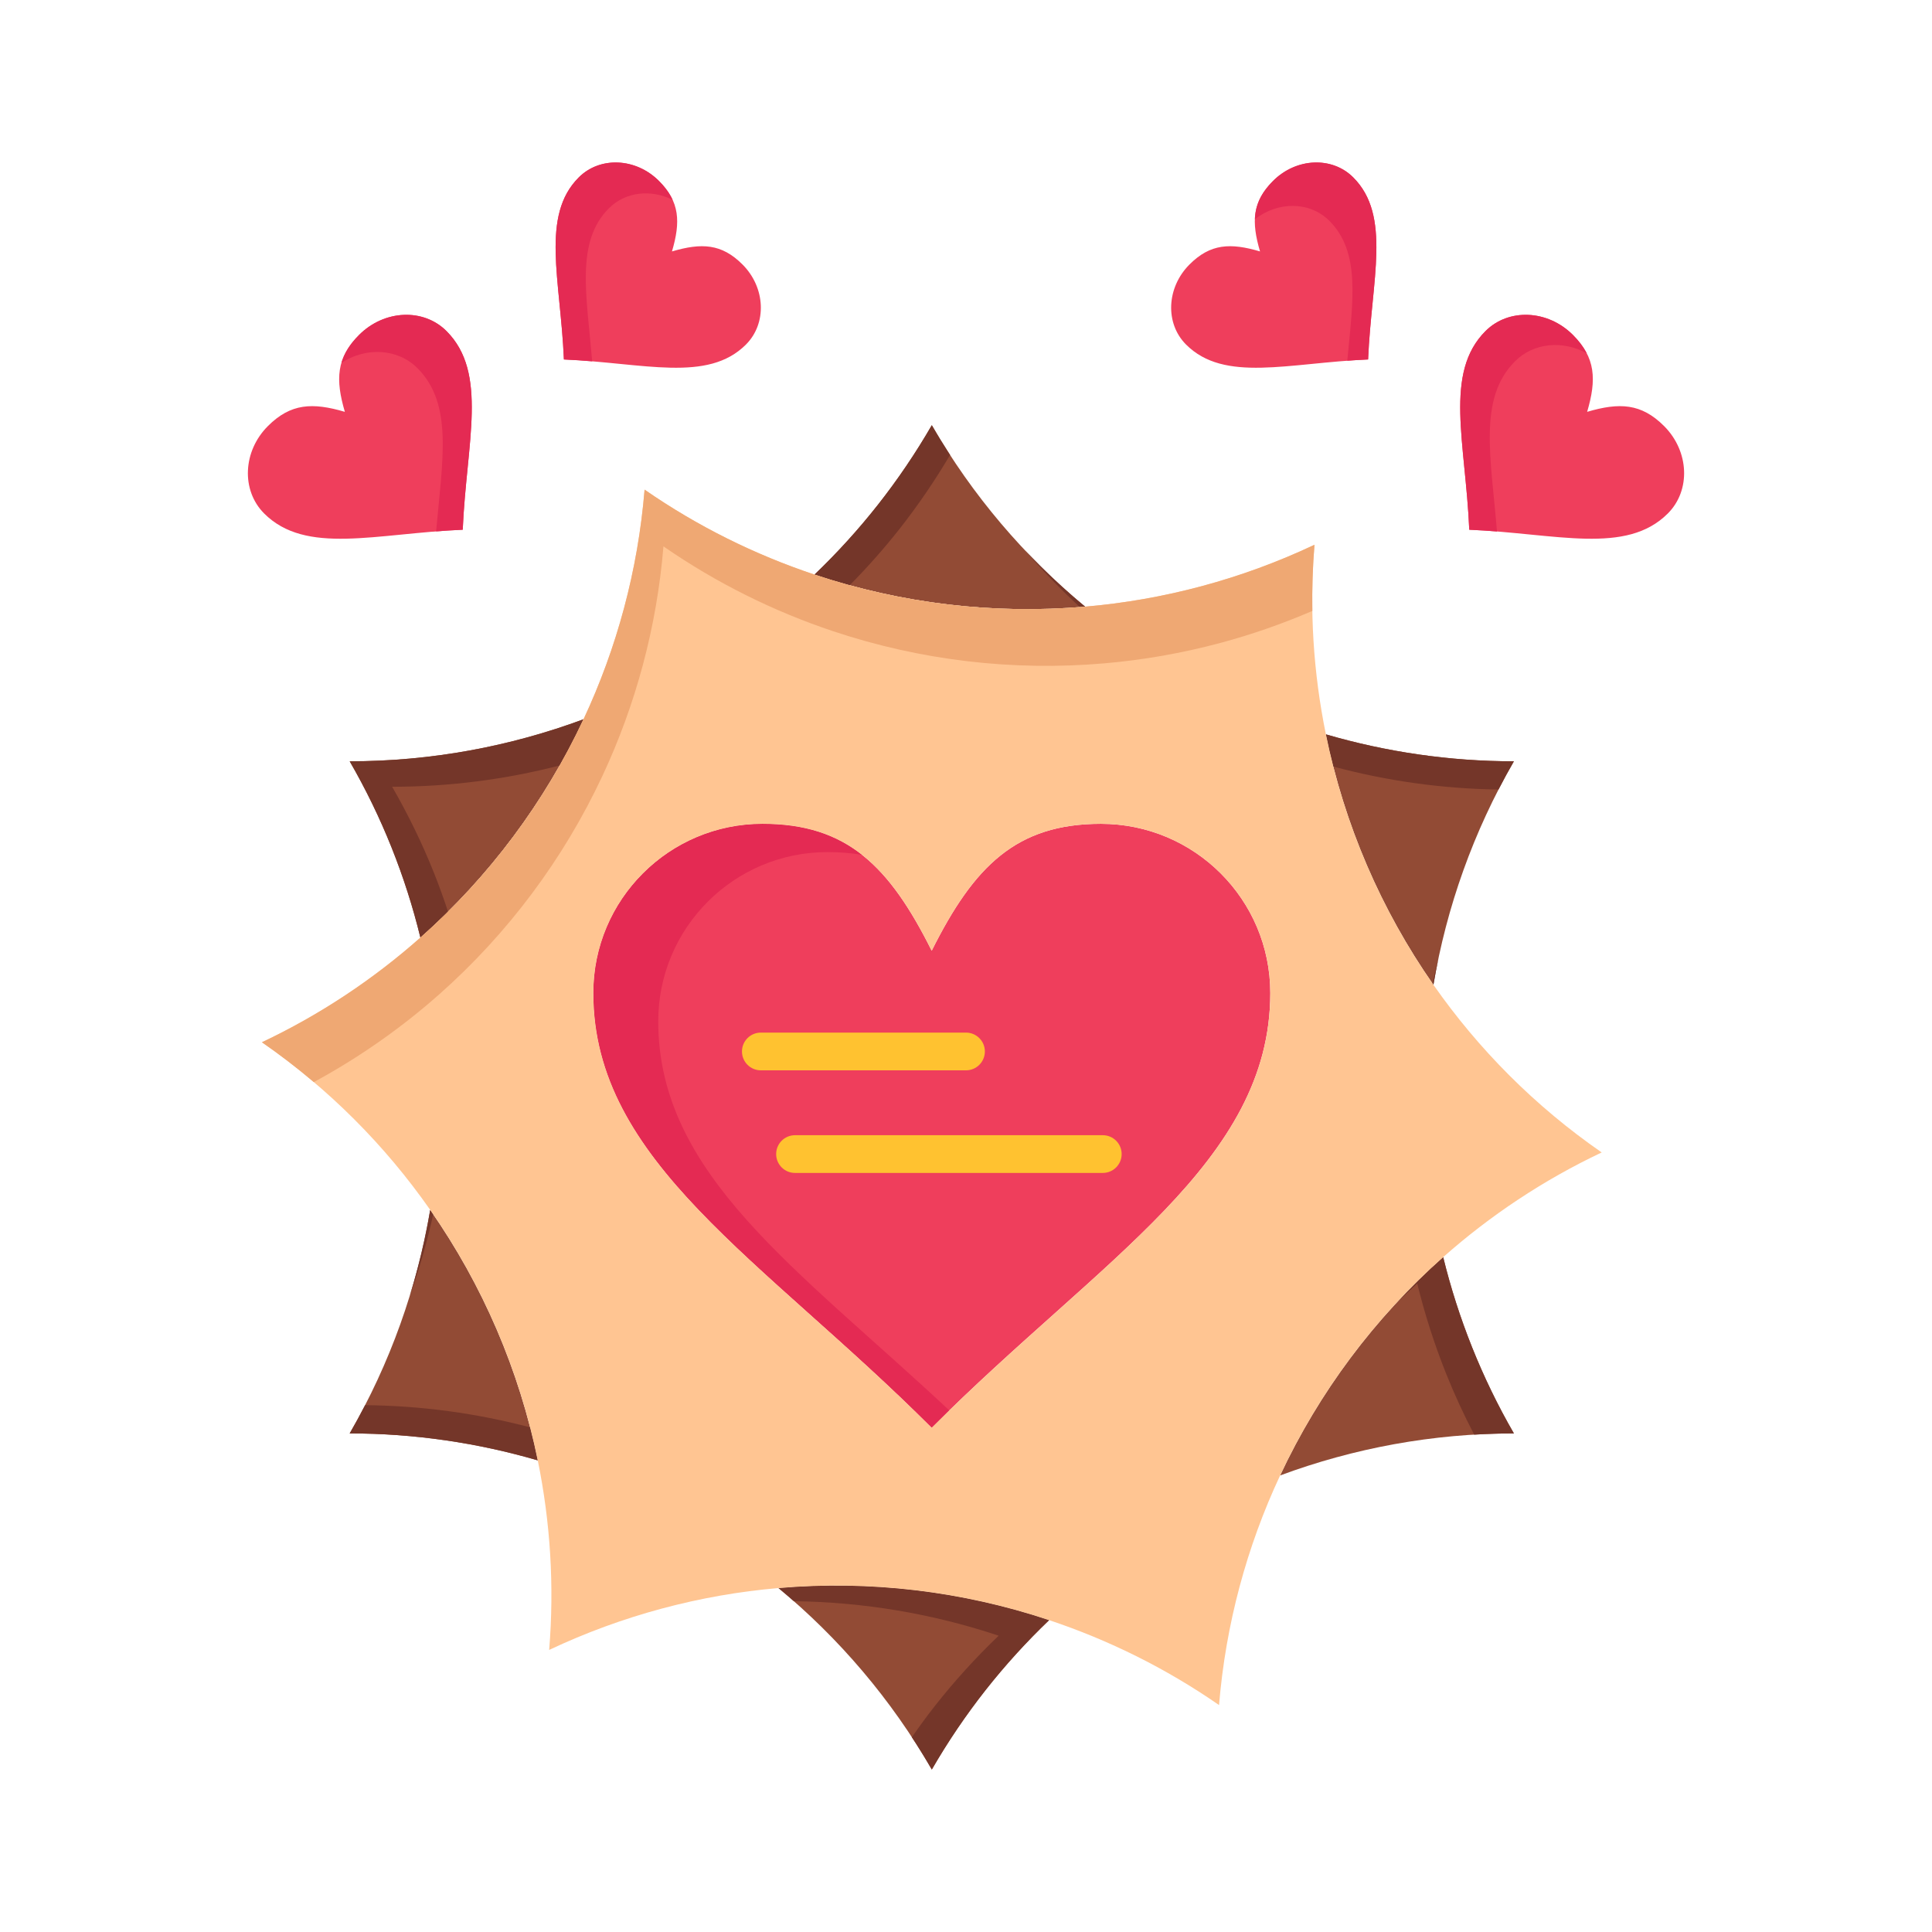 <?xml version="1.0" ?><!DOCTYPE svg  PUBLIC '-//W3C//DTD SVG 1.1//EN'  'http://www.w3.org/Graphics/SVG/1.1/DTD/svg11.dtd'><svg height="512px" style="enable-background:new 0 0 512 512;" version="1.1" viewBox="0 0 512 512" width="512px" xml:space="preserve" xmlns="http://www.w3.org/2000/svg" xmlns:xlink="http://www.w3.org/1999/xlink"><g id="_x37_13_x2C__love_x2C__card_x2C__valentine_x2C__heart"><g><path d="M441,112.911c6.67,6.67,7.11,17.04,1,23.16c-11.08,11.08-29.47,5.31-52.63,4.31    c-1-23.16-6.78-41.56,4.3-52.64c6.11-6.12,16.49-5.67,23.17,1.02c6.04,6.03,6.29,11.82,3.771,20.38    C429.17,106.621,434.96,106.871,441,112.911z" style="fill:#EF3E5C;"/><g><g><g><path d="M401.499,95.741c4.944-4.953,12.684-5.599,18.997-2.122c-0.846-1.641-2.037-3.242-3.656-4.858       c-6.68-6.69-17.06-7.14-23.17-1.02c-11.08,11.08-5.3,29.48-4.3,52.64c2.507,0.108,4.955,0.274,7.347,0.467       C395.121,121.228,391.649,105.59,401.499,95.741z" style="fill:#E42A53;"/></g></g></g><path d="M358.62,47.011c10.16,10.15,4.85,27.02,3.939,48.25c-21.229,0.92-38.09,6.21-48.239-3.95    c-5.61-5.6-5.2-15.11,0.92-21.23c5.529-5.53,10.84-5.76,18.68-3.45c-2.31-7.85-2.08-13.15,3.46-18.69    C343.51,41.811,353.01,41.401,358.62,47.011z" style="fill:#EF3E5C;"/><g><g><g><path d="M358.62,47.011c-5.61-5.61-15.11-5.2-21.24,0.93c-3.28,3.28-4.688,6.48-4.82,10.171       c6.095-4.815,14.559-4.769,19.727,0.399c8.307,8.298,6.272,21.091,4.757,37.083c1.805-0.136,3.643-0.252,5.517-0.333       C363.47,74.031,368.78,57.161,358.62,47.011z" style="fill:#E42A53;"/></g></g></g><path d="M196.76,70.081c6.12,6.12,6.53,15.63,0.92,21.23c-10.15,10.16-27.01,4.87-48.24,3.95    c-0.91-21.23-6.22-38.1,3.94-48.25c5.61-5.61,15.11-5.2,21.24,0.93c5.54,5.54,5.77,10.84,3.46,18.69    C185.92,64.321,191.23,64.551,196.76,70.081z" style="fill:#EF3E5C;"/><g><g><g><path d="M161.38,55.185c4.401-4.4,11.189-5.08,16.873-2.217c-0.781-1.704-1.961-3.355-3.633-5.026       c-6.13-6.13-15.63-6.54-21.24-0.93c-10.16,10.15-4.85,27.02-3.94,48.25c2.564,0.111,5.064,0.287,7.497,0.491       C155.452,78.129,152.479,64.077,161.38,55.185z" style="fill:#E42A53;"/></g></g></g><path d="M118.33,87.741c11.08,11.08,5.3,29.48,4.3,52.64c-23.16,1-41.55,6.77-52.63-4.31    c-6.11-6.12-5.67-16.49,1-23.16c6.04-6.04,11.83-6.29,20.39-3.77c-2.52-8.56-2.27-14.35,3.77-20.38    C101.85,82.071,112.22,81.621,118.33,87.741z" style="fill:#EF3E5C;"/><g><g><g><path d="M118.33,87.741c-6.11-6.12-16.48-5.67-23.17,1.02c-2.443,2.439-3.926,4.842-4.674,7.401       c6.505-4.241,14.901-3.85,20.154,1.412c9.537,9.537,6.584,24.5,4.938,43.25c2.298-0.183,4.647-0.339,7.051-0.443       C123.63,117.221,129.41,98.821,118.33,87.741z" style="fill:#E42A53;"/></g></g></g><path d="M287.57,160.771c-24.19,2.09-48.61-0.79-71.72-8.5c6.01-5.75,11.65-11.95,16.85-18.56    c5.2-6.61,9.96-13.63,14.24-21.03C257.68,131.291,271.52,147.481,287.57,160.771z" style="fill:#924B35;"/><g><g><g><path d="M286.16,160.875c0.47-0.037,0.94-0.063,1.41-0.104c-5.542-4.589-10.813-9.531-15.792-14.792       C276.297,151.24,281.102,156.21,286.16,160.875z" style="fill:#743629;"/></g><g><path d="M238.45,140.086c4.841-6.155,9.284-12.679,13.33-19.519c-1.673-2.58-3.292-5.205-4.84-7.886       c-4.28,7.4-9.04,14.42-14.24,21.03c-5.2,6.61-10.84,12.81-16.85,18.56c3.088,1.03,6.202,1.968,9.333,2.825       C229.858,150.363,234.3,145.361,238.45,140.086z" style="fill:#743629;"/></g></g></g><path d="M401.2,201.751c-10.74,18.61-17.851,38.68-21.33,59.229c-13.91-19.91-23.62-42.5-28.5-66.37    C367.35,199.271,384.1,201.751,401.2,201.751z" style="fill:#924B35;"/><g><g><g><path d="M397.124,209.23c1.296-2.517,2.652-5.012,4.076-7.479c-17.101,0-33.851-2.48-49.83-7.14       c0.586,2.865,1.245,5.71,1.969,8.536C367.461,206.938,382.149,209.033,397.124,209.23z" style="fill:#743629;"/></g><g><path d="M379.633,260.633c0.08,0.115,0.156,0.232,0.237,0.348c0.394-2.322,0.839-4.637,1.325-6.945       C380.634,256.227,380.109,258.426,379.633,260.633z" style="fill:#743629;"/></g></g></g><path d="M382.46,333.15c1.98,8.09,4.53,16.061,7.65,23.871c3.12,7.809,6.81,15.439,11.09,22.85    c-21.49,0-42.42,3.891-61.96,11.141C349.53,369.021,364.23,349.311,382.46,333.15z" style="fill:#924B35;"/><path d="M375.585,340.15c1.98,8.09,4.53,16.061,7.65,23.871c2.191,5.484,4.682,10.877,7.442,16.172    c3.49-0.207,6.998-0.322,10.522-0.322c-4.28-7.41-7.97-15.041-11.09-22.85c-3.12-7.811-5.67-15.781-7.65-23.871    c-4.323,3.834-8.441,7.873-12.356,12.088C371.896,343.51,373.717,341.807,375.585,340.15z" style="fill:#743629;"/><path d="M278.03,429.352c-6.011,5.75-11.65,11.949-16.851,18.549c-5.2,6.611-9.959,13.631-14.24,21.041    c-10.75-18.611-24.58-34.801-40.63-48.09C230.5,418.762,254.92,421.641,278.03,429.352z" style="fill:#924B35;"/><path d="M206.31,420.852c1.374,1.137,2.726,2.305,4.067,3.484c18.398,0.219,36.717,3.281,54.278,9.141    c-6.011,5.75-11.65,11.949-16.851,18.549c-2.132,2.711-4.17,5.508-6.151,8.354c1.833,2.795,3.602,5.645,5.287,8.563    c4.28-7.41,9.04-14.43,14.24-21.041c5.2-6.6,10.84-12.799,16.851-18.549C254.92,421.641,230.5,418.762,206.31,420.852z" style="fill:#743629;"/><path d="M114.01,320.641c13.9,19.91,23.62,42.5,28.5,66.371c-15.98-4.66-32.73-7.141-49.84-7.141    C103.42,361.262,110.52,341.191,114.01,320.641z" style="fill:#924B35;"/><g><g><g><path d="M114.807,321.814c-0.268-0.391-0.526-0.785-0.797-1.174c-1.304,7.68-3.113,15.293-5.428,22.787       C111.124,336.332,113.193,329.113,114.807,321.814z" style="fill:#743629;"/></g><g><path d="M96.752,372.385c-1.298,2.52-2.656,5.016-4.083,7.486c17.11,0,33.86,2.48,49.84,7.141       c-0.6-2.938-1.275-5.854-2.021-8.748C126.378,374.545,111.708,372.52,96.752,372.385z" style="fill:#743629;"/></g></g></g><path d="M154.64,190.611c-10.29,21.99-24.99,41.7-43.23,57.86c-1.97-8.09-4.52-16.06-7.64-23.87    c-3.12-7.81-6.82-15.44-11.1-22.85C114.17,201.751,135.1,197.861,154.64,190.611z" style="fill:#924B35;"/><path d="M115.02,231.351c-3.12-7.81-6.82-15.44-11.1-22.85c15.18,0,30.074-1.948,44.397-5.64    c2.262-3.996,4.373-8.082,6.323-12.25c-19.54,7.25-40.47,11.14-61.97,11.14c4.28,7.41,7.98,15.04,11.1,22.85    c3.12,7.81,5.67,15.78,7.64,23.87c2.511-2.225,4.947-4.522,7.322-6.878C117.595,238.152,116.372,234.734,115.02,231.351z" style="fill:#743629;"/><path d="M291.75,218.321c24.81,0,44.89,20.08,44.89,44.839c0,44.84-44.89,70.371-89.729,115.211    c-44.84-44.84-89.67-70.371-89.67-115.211c0-24.759,20.08-44.839,44.83-44.839c22.42,0,33.63,11.21,44.84,33.63    C258.12,229.531,269.33,218.321,291.75,218.321z" style="fill:#EF3E5C;"/><g><g><g><path d="M174.439,270.654c0-24.759,20.08-44.839,44.83-44.839c3.296,0,6.344,0.249,9.191,0.734       c-6.96-5.482-15.303-8.229-26.39-8.229c-24.75,0-44.83,20.08-44.83,44.839c0,44.84,44.83,70.371,89.67,115.211       c1.557-1.557,3.113-3.088,4.667-4.6C211.283,336.086,174.439,311.305,174.439,270.654z" style="fill:#E42A53;"/></g></g></g><path d="M379.87,260.98c11.93,17.08,26.93,32.201,44.6,44.43c-15.47,7.311-29.55,16.711-42.01,27.74    c-18.229,16.16-32.93,35.871-43.22,57.861c-4.42,9.439-8.021,19.299-10.74,29.469c-2.72,10.18-4.56,20.67-5.44,31.381    c-14.06-9.74-29.239-17.24-45.029-22.51c-23.11-7.711-47.53-10.59-71.72-8.5c-10.38,0.889-20.72,2.699-30.89,5.43    s-20.18,6.379-29.89,10.969c1.4-17.039,0.31-33.939-3.02-50.238c-4.88-23.871-14.6-46.461-28.5-66.371    c-5.97-8.539-12.7-16.59-20.15-24.029c-7.45-7.451-15.62-14.291-24.45-20.4c15.46-7.311,29.55-16.711,42-27.74    c18.24-16.16,32.94-35.87,43.23-57.86c4.42-9.44,8.02-19.3,10.74-29.47c2.72-10.18,4.56-20.67,5.44-31.38    c14.06,9.74,29.24,17.24,45.03,22.51c23.11,7.71,47.53,10.59,71.72,8.5c10.38-0.89,20.72-2.7,30.89-5.43s20.18-6.38,29.89-10.97    c-1.399,17.04-0.31,33.94,3.021,50.24C356.25,218.481,365.96,241.071,379.87,260.98z M336.64,263.16    c0-24.759-20.08-44.839-44.89-44.839c-22.42,0-33.63,11.21-44.84,33.63c-11.21-22.42-22.42-33.63-44.84-33.63    c-24.75,0-44.83,20.08-44.83,44.839c0,44.84,44.83,70.371,89.67,115.211C291.75,333.531,336.64,308,336.64,263.16z" style="fill:#FFC592;"/><g><g><g><path d="M116.411,263.5c18.24-16.16,32.94-35.87,43.23-57.86c4.42-9.44,8.02-19.3,10.74-29.47       c2.72-10.18,4.56-20.67,5.44-31.38c14.06,9.74,29.24,17.24,45.03,22.51c23.11,7.71,47.53,10.59,71.72,8.5       c10.381-0.89,20.721-2.7,30.891-5.43c8.239-2.212,16.371-5.039,24.325-8.469c-0.098-5.815,0.082-11.664,0.563-17.531       c-9.71,4.59-19.72,8.24-29.89,10.97s-20.51,4.54-30.89,5.43c-24.19,2.09-48.61-0.79-71.72-8.5       c-15.79-5.27-30.97-12.77-45.03-22.51c-0.88,10.71-2.72,21.2-5.44,31.38c-2.72,10.17-6.32,20.03-10.74,29.47       c-10.29,21.99-24.99,41.7-43.23,57.86c-12.45,11.029-26.54,20.43-42,27.74c4.783,3.309,9.365,6.84,13.751,10.559       C95.214,280.23,106.355,272.408,116.411,263.5z" style="fill:#EFA873;"/></g></g></g><path d="M256,283.65h-54.37c-2.761,0-5-2.238-5-5s2.239-5,5-5H256c2.762,0,5,2.238,5,5    S258.762,283.65,256,283.65z" style="fill:#FFC230;"/><path d="M292.25,310.84h-81.56c-2.761,0-5-2.238-5-5s2.239-5,5-5h81.56c2.762,0,5,2.238,5,5    S295.012,310.84,292.25,310.84z" style="fill:#FFC230;"/></g></g><g id="Layer_1"/></svg>